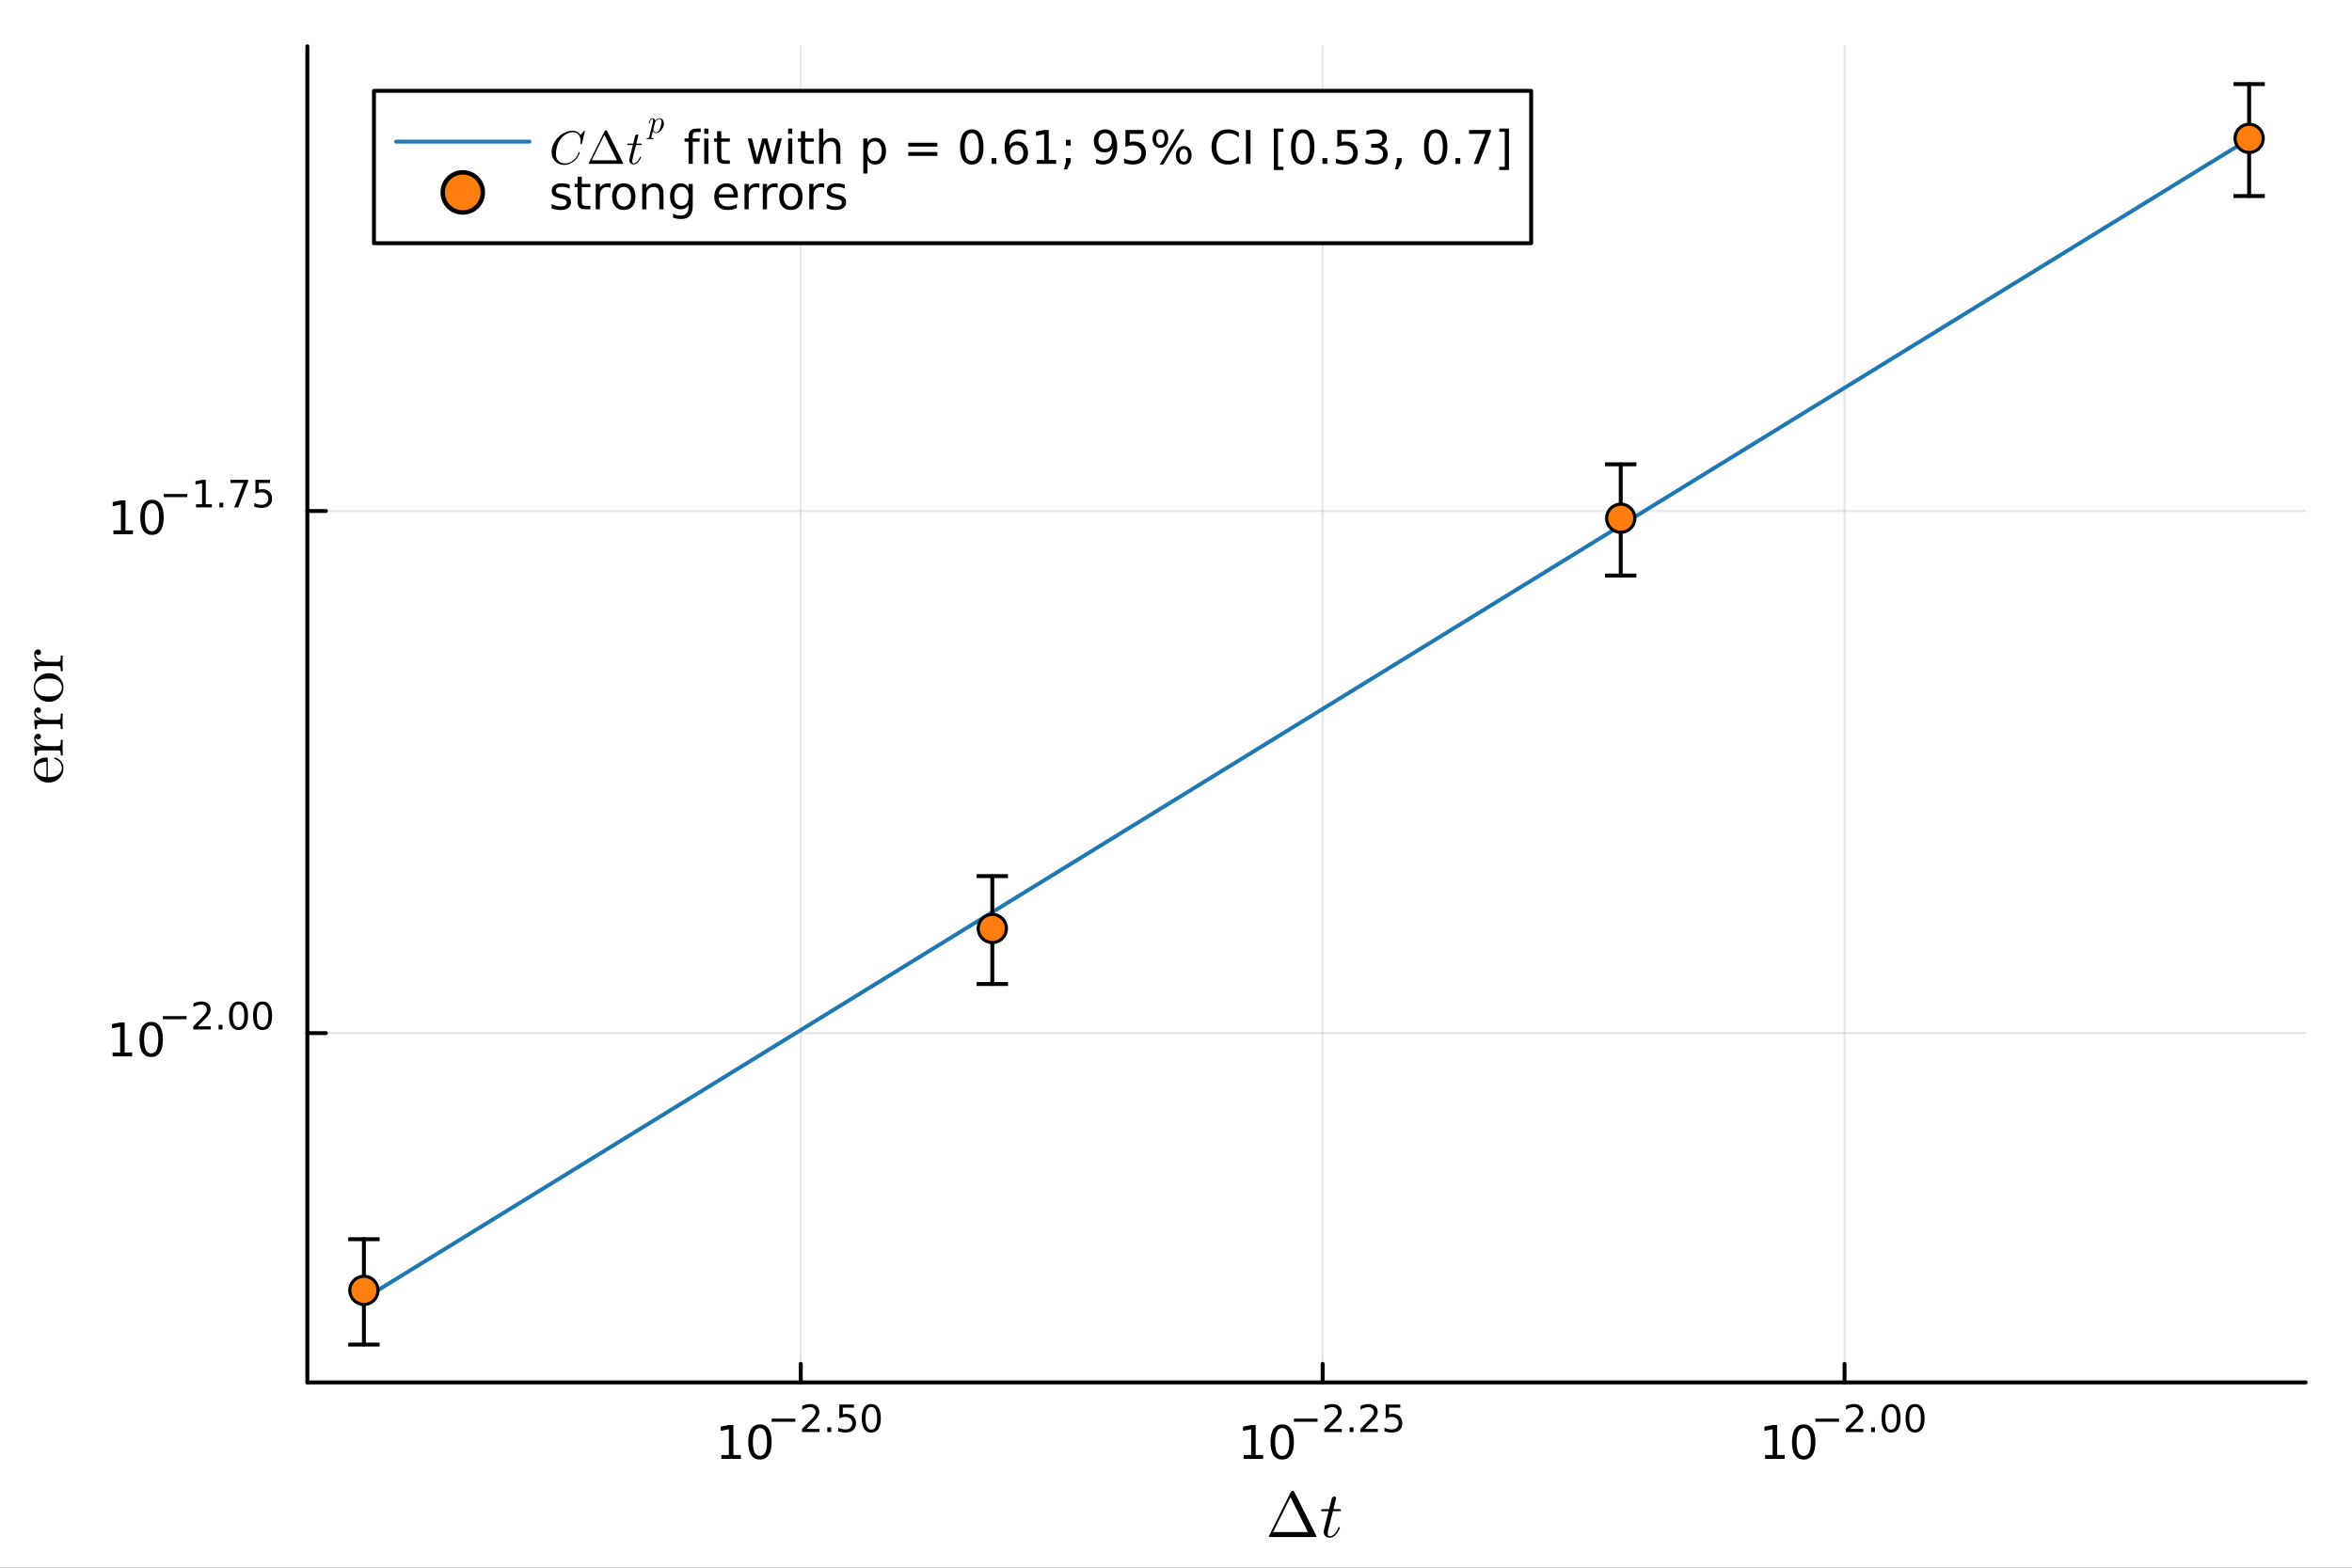 <?xml version="1.0" encoding="utf-8"?>
<svg xmlns="http://www.w3.org/2000/svg" xmlns:xlink="http://www.w3.org/1999/xlink" width="600" height="400" viewBox="0 0 2400 1600">
<rect x="0" y="0" width="2400" height="1600" fill="#333333" stroke="none"/>
<defs>
  <clipPath id="clip030">
    <rect x="0" y="0" width="2400" height="1600"/>
  </clipPath>
</defs>
<path clip-path="url(#clip030)" d="M0 1600 L2400 1600 L2400 0 L0 0  Z" fill="#ffffff" fill-rule="evenodd" fill-opacity="1"/>
<defs>
  <clipPath id="clip031">
    <rect x="480" y="0" width="1681" height="1600"/>
  </clipPath>
</defs>
<path clip-path="url(#clip030)" d="M313.626 1410.9 L2352.76 1410.9 L2352.76 47.244 L313.626 47.244  Z" fill="#ffffff" fill-rule="evenodd" fill-opacity="1"/>
<defs>
  <clipPath id="clip032">
    <rect x="313" y="47" width="2040" height="1365"/>
  </clipPath>
</defs>
<polyline clip-path="url(#clip032)" style="stroke:#000000; stroke-linecap:round; stroke-linejoin:round; stroke-width:2; stroke-opacity:0.1; fill:none" points="817.111,1410.9 817.111,47.244 "/>
<polyline clip-path="url(#clip032)" style="stroke:#000000; stroke-linecap:round; stroke-linejoin:round; stroke-width:2; stroke-opacity:0.1; fill:none" points="1349.65,1410.9 1349.65,47.244 "/>
<polyline clip-path="url(#clip032)" style="stroke:#000000; stroke-linecap:round; stroke-linejoin:round; stroke-width:2; stroke-opacity:0.1; fill:none" points="1882.18,1410.9 1882.18,47.244 "/>
<polyline clip-path="url(#clip032)" style="stroke:#000000; stroke-linecap:round; stroke-linejoin:round; stroke-width:2; stroke-opacity:0.1; fill:none" points="313.626,1054.39 2352.76,1054.39 "/>
<polyline clip-path="url(#clip032)" style="stroke:#000000; stroke-linecap:round; stroke-linejoin:round; stroke-width:2; stroke-opacity:0.1; fill:none" points="313.626,521.52 2352.76,521.52 "/>
<polyline clip-path="url(#clip030)" style="stroke:#000000; stroke-linecap:round; stroke-linejoin:round; stroke-width:4; stroke-opacity:1; fill:none" points="313.626,1410.9 2352.76,1410.9 "/>
<polyline clip-path="url(#clip030)" style="stroke:#000000; stroke-linecap:round; stroke-linejoin:round; stroke-width:4; stroke-opacity:1; fill:none" points="817.111,1410.9 817.111,1392 "/>
<polyline clip-path="url(#clip030)" style="stroke:#000000; stroke-linecap:round; stroke-linejoin:round; stroke-width:4; stroke-opacity:1; fill:none" points="1349.65,1410.9 1349.65,1392 "/>
<polyline clip-path="url(#clip030)" style="stroke:#000000; stroke-linecap:round; stroke-linejoin:round; stroke-width:4; stroke-opacity:1; fill:none" points="1882.18,1410.9 1882.18,1392 "/>
<path clip-path="url(#clip030)" d="M736.1 1485.02 L743.739 1485.02 L743.739 1458.66 L735.428 1460.32 L735.428 1456.06 L743.692 1454.4 L748.368 1454.4 L748.368 1485.02 L756.007 1485.02 L756.007 1488.96 L736.1 1488.96 L736.1 1485.02 Z" fill="#000000" fill-rule="nonzero" fill-opacity="1" /><path clip-path="url(#clip030)" d="M775.451 1457.48 Q771.84 1457.48 770.012 1461.04 Q768.206 1464.58 768.206 1471.71 Q768.206 1478.82 770.012 1482.38 Q771.84 1485.92 775.451 1485.92 Q779.086 1485.92 780.891 1482.38 Q782.72 1478.82 782.72 1471.71 Q782.72 1464.58 780.891 1461.04 Q779.086 1457.48 775.451 1457.48 M775.451 1453.77 Q781.262 1453.77 784.317 1458.38 Q787.396 1462.96 787.396 1471.71 Q787.396 1480.44 784.317 1485.04 Q781.262 1489.63 775.451 1489.63 Q769.641 1489.63 766.563 1485.04 Q763.507 1480.44 763.507 1471.71 Q763.507 1462.96 766.563 1458.38 Q769.641 1453.77 775.451 1453.77 Z" fill="#000000" fill-rule="nonzero" fill-opacity="1" /><path clip-path="url(#clip030)" d="M787.396 1447.87 L811.507 1447.87 L811.507 1451.07 L787.396 1451.07 L787.396 1447.87 Z" fill="#000000" fill-rule="nonzero" fill-opacity="1" /><path clip-path="url(#clip030)" d="M822.98 1458.35 L836.24 1458.35 L836.24 1461.55 L818.41 1461.55 L818.41 1458.35 Q820.573 1456.11 824.297 1452.35 Q828.039 1448.57 828.999 1447.48 Q830.823 1445.43 831.538 1444.02 Q832.271 1442.59 832.271 1441.22 Q832.271 1438.98 830.691 1437.57 Q829.13 1436.16 826.61 1436.16 Q824.823 1436.16 822.83 1436.78 Q820.855 1437.4 818.598 1438.66 L818.598 1434.82 Q820.892 1433.9 822.886 1433.43 Q824.88 1432.96 826.535 1432.96 Q830.898 1432.96 833.494 1435.14 Q836.089 1437.32 836.089 1440.97 Q836.089 1442.7 835.431 1444.26 Q834.791 1445.8 833.08 1447.91 Q832.61 1448.46 830.089 1451.07 Q827.569 1453.67 822.98 1458.35 Z" fill="#000000" fill-rule="nonzero" fill-opacity="1" /><path clip-path="url(#clip030)" d="M844.214 1456.77 L848.182 1456.77 L848.182 1461.55 L844.214 1461.55 L844.214 1456.77 Z" fill="#000000" fill-rule="nonzero" fill-opacity="1" /><path clip-path="url(#clip030)" d="M856.495 1433.47 L871.41 1433.47 L871.41 1436.66 L859.975 1436.66 L859.975 1443.55 Q860.802 1443.27 861.63 1443.13 Q862.458 1442.98 863.285 1442.98 Q867.987 1442.98 870.733 1445.56 Q873.479 1448.14 873.479 1452.54 Q873.479 1457.07 870.658 1459.59 Q867.837 1462.09 862.702 1462.09 Q860.934 1462.09 859.091 1461.79 Q857.267 1461.49 855.311 1460.89 L855.311 1457.07 Q857.003 1457.99 858.809 1458.44 Q860.614 1458.89 862.627 1458.89 Q865.881 1458.89 867.78 1457.18 Q869.68 1455.47 869.68 1452.54 Q869.68 1449.6 867.78 1447.89 Q865.881 1446.18 862.627 1446.18 Q861.103 1446.18 859.58 1446.52 Q858.075 1446.86 856.495 1447.57 L856.495 1433.47 Z" fill="#000000" fill-rule="nonzero" fill-opacity="1" /><path clip-path="url(#clip030)" d="M889.089 1435.97 Q886.155 1435.97 884.67 1438.86 Q883.203 1441.74 883.203 1447.53 Q883.203 1453.31 884.67 1456.2 Q886.155 1459.08 889.089 1459.08 Q892.042 1459.08 893.509 1456.2 Q894.995 1453.31 894.995 1447.53 Q894.995 1441.74 893.509 1438.86 Q892.042 1435.97 889.089 1435.97 M889.089 1432.96 Q893.81 1432.96 896.293 1436.7 Q898.794 1440.43 898.794 1447.53 Q898.794 1454.62 896.293 1458.37 Q893.81 1462.09 889.089 1462.09 Q884.369 1462.09 881.867 1458.37 Q879.385 1454.62 879.385 1447.53 Q879.385 1440.43 881.867 1436.7 Q884.369 1432.96 889.089 1432.96 Z" fill="#000000" fill-rule="nonzero" fill-opacity="1" /><path clip-path="url(#clip030)" d="M1269.04 1485.02 L1276.68 1485.02 L1276.68 1458.66 L1268.37 1460.32 L1268.37 1456.06 L1276.63 1454.4 L1281.31 1454.4 L1281.31 1485.02 L1288.95 1485.02 L1288.95 1488.96 L1269.04 1488.96 L1269.04 1485.02 Z" fill="#000000" fill-rule="nonzero" fill-opacity="1" /><path clip-path="url(#clip030)" d="M1308.39 1457.48 Q1304.78 1457.48 1302.95 1461.04 Q1301.15 1464.58 1301.15 1471.71 Q1301.15 1478.82 1302.95 1482.38 Q1304.78 1485.92 1308.39 1485.92 Q1312.02 1485.92 1313.83 1482.38 Q1315.66 1478.82 1315.66 1471.71 Q1315.66 1464.58 1313.83 1461.04 Q1312.02 1457.48 1308.39 1457.48 M1308.39 1453.77 Q1314.2 1453.77 1317.26 1458.38 Q1320.33 1462.96 1320.33 1471.71 Q1320.33 1480.44 1317.26 1485.04 Q1314.2 1489.63 1308.39 1489.63 Q1302.58 1489.63 1299.5 1485.04 Q1296.45 1480.44 1296.45 1471.71 Q1296.45 1462.96 1299.5 1458.38 Q1302.58 1453.77 1308.39 1453.77 Z" fill="#000000" fill-rule="nonzero" fill-opacity="1" /><path clip-path="url(#clip030)" d="M1320.33 1447.87 L1344.45 1447.87 L1344.45 1451.07 L1320.33 1451.07 L1320.33 1447.87 Z" fill="#000000" fill-rule="nonzero" fill-opacity="1" /><path clip-path="url(#clip030)" d="M1355.92 1458.35 L1369.18 1458.35 L1369.18 1461.55 L1351.35 1461.55 L1351.35 1458.35 Q1353.51 1456.11 1357.24 1452.35 Q1360.98 1448.57 1361.94 1447.48 Q1363.76 1445.43 1364.48 1444.02 Q1365.21 1442.59 1365.21 1441.22 Q1365.21 1438.98 1363.63 1437.57 Q1362.07 1436.16 1359.55 1436.16 Q1357.76 1436.16 1355.77 1436.78 Q1353.79 1437.4 1351.54 1438.66 L1351.54 1434.82 Q1353.83 1433.9 1355.83 1433.43 Q1357.82 1432.96 1359.47 1432.96 Q1363.84 1432.96 1366.43 1435.14 Q1369.03 1437.32 1369.03 1440.97 Q1369.03 1442.7 1368.37 1444.26 Q1367.73 1445.8 1366.02 1447.91 Q1365.55 1448.46 1363.03 1451.07 Q1360.51 1453.67 1355.92 1458.35 Z" fill="#000000" fill-rule="nonzero" fill-opacity="1" /><path clip-path="url(#clip030)" d="M1377.15 1456.77 L1381.12 1456.77 L1381.12 1461.55 L1377.15 1461.55 L1377.15 1456.77 Z" fill="#000000" fill-rule="nonzero" fill-opacity="1" /><path clip-path="url(#clip030)" d="M1392.67 1458.35 L1405.93 1458.35 L1405.93 1461.55 L1388.1 1461.55 L1388.1 1458.35 Q1390.26 1456.11 1393.99 1452.35 Q1397.73 1448.57 1398.69 1447.48 Q1400.51 1445.43 1401.23 1444.02 Q1401.96 1442.59 1401.96 1441.22 Q1401.96 1438.98 1400.38 1437.57 Q1398.82 1436.16 1396.3 1436.16 Q1394.51 1436.16 1392.52 1436.78 Q1390.54 1437.4 1388.29 1438.66 L1388.29 1434.82 Q1390.58 1433.9 1392.58 1433.43 Q1394.57 1432.96 1396.22 1432.96 Q1400.59 1432.96 1403.18 1435.14 Q1405.78 1437.32 1405.78 1440.97 Q1405.78 1442.7 1405.12 1444.26 Q1404.48 1445.8 1402.77 1447.91 Q1402.3 1448.46 1399.78 1451.07 Q1397.26 1453.67 1392.67 1458.35 Z" fill="#000000" fill-rule="nonzero" fill-opacity="1" /><path clip-path="url(#clip030)" d="M1413.94 1433.47 L1428.86 1433.47 L1428.86 1436.66 L1417.42 1436.66 L1417.42 1443.55 Q1418.25 1443.27 1419.08 1443.13 Q1419.9 1442.98 1420.73 1442.98 Q1425.43 1442.98 1428.18 1445.56 Q1430.92 1448.14 1430.92 1452.54 Q1430.92 1457.07 1428.1 1459.59 Q1425.28 1462.09 1420.15 1462.09 Q1418.38 1462.09 1416.54 1461.79 Q1414.71 1461.49 1412.76 1460.89 L1412.76 1457.07 Q1414.45 1457.99 1416.25 1458.44 Q1418.06 1458.89 1420.07 1458.89 Q1423.33 1458.89 1425.23 1457.18 Q1427.13 1455.47 1427.13 1452.54 Q1427.13 1449.6 1425.23 1447.89 Q1423.33 1446.18 1420.07 1446.18 Q1418.55 1446.18 1417.03 1446.52 Q1415.52 1446.86 1413.94 1447.57 L1413.94 1433.47 Z" fill="#000000" fill-rule="nonzero" fill-opacity="1" /><path clip-path="url(#clip030)" d="M1801.17 1485.02 L1808.81 1485.02 L1808.81 1458.66 L1800.5 1460.32 L1800.5 1456.06 L1808.76 1454.4 L1813.44 1454.4 L1813.44 1485.02 L1821.08 1485.02 L1821.08 1488.96 L1801.17 1488.96 L1801.17 1485.02 Z" fill="#000000" fill-rule="nonzero" fill-opacity="1" /><path clip-path="url(#clip030)" d="M1840.52 1457.48 Q1836.91 1457.48 1835.08 1461.04 Q1833.28 1464.58 1833.28 1471.71 Q1833.28 1478.82 1835.08 1482.38 Q1836.91 1485.92 1840.52 1485.92 Q1844.16 1485.92 1845.96 1482.38 Q1847.79 1478.82 1847.79 1471.71 Q1847.79 1464.58 1845.96 1461.04 Q1844.16 1457.48 1840.52 1457.48 M1840.52 1453.77 Q1846.33 1453.77 1849.39 1458.38 Q1852.47 1462.96 1852.47 1471.71 Q1852.47 1480.44 1849.39 1485.04 Q1846.33 1489.63 1840.52 1489.63 Q1834.71 1489.63 1831.63 1485.04 Q1828.58 1480.44 1828.58 1471.71 Q1828.58 1462.96 1831.63 1458.38 Q1834.71 1453.77 1840.52 1453.77 Z" fill="#000000" fill-rule="nonzero" fill-opacity="1" /><path clip-path="url(#clip030)" d="M1852.47 1447.87 L1876.58 1447.87 L1876.58 1451.07 L1852.47 1451.07 L1852.47 1447.87 Z" fill="#000000" fill-rule="nonzero" fill-opacity="1" /><path clip-path="url(#clip030)" d="M1888.05 1458.35 L1901.31 1458.35 L1901.31 1461.55 L1883.48 1461.55 L1883.48 1458.35 Q1885.64 1456.11 1889.37 1452.35 Q1893.11 1448.57 1894.07 1447.48 Q1895.89 1445.43 1896.61 1444.02 Q1897.34 1442.59 1897.34 1441.22 Q1897.34 1438.98 1895.76 1437.57 Q1894.2 1436.16 1891.68 1436.16 Q1889.89 1436.16 1887.9 1436.78 Q1885.92 1437.4 1883.67 1438.66 L1883.67 1434.82 Q1885.96 1433.9 1887.96 1433.43 Q1889.95 1432.96 1891.6 1432.96 Q1895.97 1432.96 1898.56 1435.14 Q1901.16 1437.32 1901.16 1440.97 Q1901.16 1442.7 1900.5 1444.26 Q1899.86 1445.8 1898.15 1447.91 Q1897.68 1448.46 1895.16 1451.07 Q1892.64 1453.67 1888.05 1458.35 Z" fill="#000000" fill-rule="nonzero" fill-opacity="1" /><path clip-path="url(#clip030)" d="M1909.28 1456.77 L1913.25 1456.77 L1913.25 1461.55 L1909.28 1461.55 L1909.28 1456.77 Z" fill="#000000" fill-rule="nonzero" fill-opacity="1" /><path clip-path="url(#clip030)" d="M1929.65 1435.97 Q1926.72 1435.97 1925.23 1438.86 Q1923.77 1441.74 1923.77 1447.53 Q1923.77 1453.31 1925.23 1456.2 Q1926.72 1459.08 1929.65 1459.08 Q1932.61 1459.08 1934.07 1456.2 Q1935.56 1453.31 1935.56 1447.53 Q1935.56 1441.74 1934.07 1438.86 Q1932.61 1435.97 1929.65 1435.97 M1929.65 1432.96 Q1934.37 1432.96 1936.86 1436.7 Q1939.36 1440.43 1939.36 1447.53 Q1939.36 1454.62 1936.86 1458.37 Q1934.37 1462.09 1929.65 1462.09 Q1924.93 1462.09 1922.43 1458.37 Q1919.95 1454.62 1919.95 1447.53 Q1919.95 1440.43 1922.43 1436.7 Q1924.93 1432.96 1929.65 1432.96 Z" fill="#000000" fill-rule="nonzero" fill-opacity="1" /><path clip-path="url(#clip030)" d="M1954.16 1435.97 Q1951.23 1435.97 1949.74 1438.86 Q1948.27 1441.74 1948.27 1447.53 Q1948.27 1453.31 1949.74 1456.2 Q1951.23 1459.08 1954.16 1459.08 Q1957.11 1459.08 1958.58 1456.2 Q1960.06 1453.31 1960.06 1447.53 Q1960.06 1441.74 1958.58 1438.86 Q1957.11 1435.97 1954.16 1435.97 M1954.16 1432.96 Q1958.88 1432.96 1961.36 1436.7 Q1963.86 1440.43 1963.86 1447.53 Q1963.86 1454.62 1961.36 1458.37 Q1958.88 1462.09 1954.16 1462.09 Q1949.44 1462.09 1946.94 1458.37 Q1944.45 1454.62 1944.45 1447.53 Q1944.45 1440.43 1946.94 1436.7 Q1949.44 1432.96 1954.16 1432.96 Z" fill="#000000" fill-rule="nonzero" fill-opacity="1" /><path clip-path="url(#clip030)" d="M1294.74 1568.04 Q1294.74 1567.79 1295.61 1566.11 Q1296.48 1564.41 1299.54 1558.32 Q1302.6 1552.2 1305.75 1545.79 L1317.12 1522.92 Q1317.93 1521.48 1318.96 1521.48 Q1319.89 1521.48 1320.31 1522.05 Q1320.73 1522.63 1322.66 1526.53 Q1323.66 1528.43 1324.24 1529.66 L1342.89 1566.98 Q1343.21 1567.79 1343.24 1568.04 Q1343.24 1568.69 1342.11 1568.69 L1296.48 1568.69 Q1294.74 1568.69 1294.74 1568.04 M1299.09 1563.66 L1334.58 1563.66 L1316.83 1528.05 L1299.09 1563.66 Z" fill="#000000" fill-rule="nonzero" fill-opacity="1" /><path clip-path="url(#clip030)" d="M1368.33 1540.99 Q1368.33 1541.89 1367.91 1542.12 Q1367.49 1542.31 1366.33 1542.31 L1360.15 1542.31 L1355.25 1561.76 Q1354.87 1563.47 1354.87 1564.92 Q1354.87 1566.53 1355.35 1567.24 Q1355.86 1567.95 1356.93 1567.95 Q1359.02 1567.95 1361.27 1566.05 Q1363.56 1564.15 1365.49 1559.51 Q1365.75 1558.9 1365.88 1558.77 Q1366.04 1558.61 1366.46 1558.61 Q1367.26 1558.61 1367.26 1559.25 Q1367.26 1559.48 1366.81 1560.51 Q1366.4 1561.54 1365.46 1563.05 Q1364.56 1564.57 1363.37 1565.98 Q1362.21 1567.4 1360.44 1568.43 Q1358.67 1569.43 1356.77 1569.43 Q1354.09 1569.43 1352.39 1567.72 Q1350.71 1566.02 1350.71 1563.34 Q1350.71 1562.47 1351.39 1559.7 Q1352.06 1556.9 1355.73 1542.31 L1349.91 1542.31 Q1349.1 1542.31 1348.78 1542.28 Q1348.49 1542.25 1348.26 1542.09 Q1348.07 1541.89 1348.07 1541.51 Q1348.07 1540.9 1348.33 1540.64 Q1348.59 1540.35 1348.91 1540.32 Q1349.26 1540.25 1350.07 1540.25 L1356.25 1540.25 L1358.83 1529.78 Q1359.08 1528.75 1359.73 1528.17 Q1360.4 1527.56 1360.79 1527.5 Q1361.18 1527.4 1361.47 1527.4 Q1362.34 1527.4 1362.85 1527.88 Q1363.37 1528.34 1363.37 1529.17 Q1363.37 1529.62 1360.66 1540.25 L1366.46 1540.25 Q1367.2 1540.25 1367.49 1540.28 Q1367.81 1540.32 1368.07 1540.48 Q1368.33 1540.64 1368.33 1540.99 Z" fill="#000000" fill-rule="nonzero" fill-opacity="1" /><polyline clip-path="url(#clip030)" style="stroke:#000000; stroke-linecap:round; stroke-linejoin:round; stroke-width:4; stroke-opacity:1; fill:none" points="313.626,1410.9 313.626,47.244 "/>
<polyline clip-path="url(#clip030)" style="stroke:#000000; stroke-linecap:round; stroke-linejoin:round; stroke-width:4; stroke-opacity:1; fill:none" points="313.626,1054.39 332.524,1054.39 "/>
<polyline clip-path="url(#clip030)" style="stroke:#000000; stroke-linecap:round; stroke-linejoin:round; stroke-width:4; stroke-opacity:1; fill:none" points="313.626,521.52 332.524,521.52 "/>
<path clip-path="url(#clip030)" d="M114.931 1074.19 L122.57 1074.19 L122.57 1047.82 L114.26 1049.49 L114.26 1045.23 L122.524 1043.56 L127.2 1043.56 L127.2 1074.19 L134.839 1074.19 L134.839 1078.12 L114.931 1078.12 L114.931 1074.19 Z" fill="#000000" fill-rule="nonzero" fill-opacity="1" /><path clip-path="url(#clip030)" d="M154.283 1046.64 Q150.672 1046.64 148.843 1050.21 Q147.038 1053.75 147.038 1060.88 Q147.038 1067.98 148.843 1071.55 Q150.672 1075.09 154.283 1075.09 Q157.917 1075.09 159.723 1071.55 Q161.552 1067.98 161.552 1060.88 Q161.552 1053.75 159.723 1050.21 Q157.917 1046.64 154.283 1046.64 M154.283 1042.94 Q160.093 1042.94 163.149 1047.54 Q166.227 1052.13 166.227 1060.88 Q166.227 1069.6 163.149 1074.21 Q160.093 1078.79 154.283 1078.79 Q148.473 1078.79 145.394 1074.21 Q142.339 1069.6 142.339 1060.88 Q142.339 1052.13 145.394 1047.54 Q148.473 1042.94 154.283 1042.94 Z" fill="#000000" fill-rule="nonzero" fill-opacity="1" /><path clip-path="url(#clip030)" d="M166.227 1037.04 L190.339 1037.04 L190.339 1040.24 L166.227 1040.24 L166.227 1037.04 Z" fill="#000000" fill-rule="nonzero" fill-opacity="1" /><path clip-path="url(#clip030)" d="M201.812 1047.51 L215.071 1047.51 L215.071 1050.71 L197.241 1050.71 L197.241 1047.51 Q199.404 1045.28 203.128 1041.51 Q206.871 1037.73 207.83 1036.64 Q209.655 1034.59 210.369 1033.18 Q211.103 1031.75 211.103 1030.38 Q211.103 1028.14 209.523 1026.73 Q207.962 1025.32 205.442 1025.32 Q203.655 1025.32 201.661 1025.94 Q199.686 1026.56 197.43 1027.82 L197.43 1023.99 Q199.724 1023.06 201.718 1022.59 Q203.711 1022.12 205.366 1022.12 Q209.73 1022.12 212.325 1024.31 Q214.921 1026.49 214.921 1030.14 Q214.921 1031.87 214.263 1033.43 Q213.623 1034.97 211.912 1037.08 Q211.441 1037.62 208.921 1040.24 Q206.401 1042.83 201.812 1047.51 Z" fill="#000000" fill-rule="nonzero" fill-opacity="1" /><path clip-path="url(#clip030)" d="M223.046 1045.93 L227.014 1045.93 L227.014 1050.71 L223.046 1050.71 L223.046 1045.93 Z" fill="#000000" fill-rule="nonzero" fill-opacity="1" /><path clip-path="url(#clip030)" d="M243.415 1025.13 Q240.481 1025.13 238.995 1028.03 Q237.528 1030.91 237.528 1036.7 Q237.528 1042.47 238.995 1045.37 Q240.481 1048.25 243.415 1048.25 Q246.367 1048.25 247.834 1045.37 Q249.32 1042.47 249.32 1036.7 Q249.32 1030.91 247.834 1028.03 Q246.367 1025.13 243.415 1025.13 M243.415 1022.12 Q248.135 1022.12 250.618 1025.87 Q253.119 1029.59 253.119 1036.7 Q253.119 1043.79 250.618 1047.53 Q248.135 1051.26 243.415 1051.26 Q238.694 1051.26 236.192 1047.53 Q233.71 1043.79 233.71 1036.7 Q233.71 1029.59 236.192 1025.87 Q238.694 1022.12 243.415 1022.12 Z" fill="#000000" fill-rule="nonzero" fill-opacity="1" /><path clip-path="url(#clip030)" d="M267.921 1025.13 Q264.987 1025.13 263.501 1028.03 Q262.034 1030.91 262.034 1036.7 Q262.034 1042.47 263.501 1045.37 Q264.987 1048.25 267.921 1048.25 Q270.874 1048.25 272.341 1045.37 Q273.827 1042.47 273.827 1036.7 Q273.827 1030.91 272.341 1028.03 Q270.874 1025.13 267.921 1025.13 M267.921 1022.12 Q272.642 1022.12 275.124 1025.87 Q277.626 1029.59 277.626 1036.7 Q277.626 1043.79 275.124 1047.53 Q272.642 1051.26 267.921 1051.26 Q263.2 1051.26 260.699 1047.53 Q258.216 1043.79 258.216 1036.7 Q258.216 1029.59 260.699 1025.87 Q263.2 1022.12 267.921 1022.12 Z" fill="#000000" fill-rule="nonzero" fill-opacity="1" /><path clip-path="url(#clip030)" d="M115.74 541.312 L123.379 541.312 L123.379 514.947 L115.069 516.613 L115.069 512.354 L123.333 510.688 L128.009 510.688 L128.009 541.312 L135.647 541.312 L135.647 545.248 L115.74 545.248 L115.74 541.312 Z" fill="#000000" fill-rule="nonzero" fill-opacity="1" /><path clip-path="url(#clip030)" d="M155.092 513.766 Q151.481 513.766 149.652 517.331 Q147.846 520.873 147.846 528.002 Q147.846 535.109 149.652 538.674 Q151.481 542.215 155.092 542.215 Q158.726 542.215 160.532 538.674 Q162.36 535.109 162.36 528.002 Q162.36 520.873 160.532 517.331 Q158.726 513.766 155.092 513.766 M155.092 510.063 Q160.902 510.063 163.958 514.669 Q167.036 519.252 167.036 528.002 Q167.036 536.729 163.958 541.336 Q160.902 545.919 155.092 545.919 Q149.282 545.919 146.203 541.336 Q143.147 536.729 143.147 528.002 Q143.147 519.252 146.203 514.669 Q149.282 510.063 155.092 510.063 Z" fill="#000000" fill-rule="nonzero" fill-opacity="1" /><path clip-path="url(#clip030)" d="M167.036 504.164 L191.148 504.164 L191.148 507.361 L167.036 507.361 L167.036 504.164 Z" fill="#000000" fill-rule="nonzero" fill-opacity="1" /><path clip-path="url(#clip030)" d="M200.006 514.64 L206.213 514.64 L206.213 493.218 L199.461 494.572 L199.461 491.111 L206.175 489.757 L209.974 489.757 L209.974 514.64 L216.181 514.64 L216.181 517.837 L200.006 517.837 L200.006 514.64 Z" fill="#000000" fill-rule="nonzero" fill-opacity="1" /><path clip-path="url(#clip030)" d="M223.854 513.06 L227.823 513.06 L227.823 517.837 L223.854 517.837 L223.854 513.06 Z" fill="#000000" fill-rule="nonzero" fill-opacity="1" /><path clip-path="url(#clip030)" d="M235.139 489.757 L253.195 489.757 L253.195 491.375 L243.001 517.837 L239.032 517.837 L248.624 492.954 L235.139 492.954 L235.139 489.757 Z" fill="#000000" fill-rule="nonzero" fill-opacity="1" /><path clip-path="url(#clip030)" d="M260.642 489.757 L275.557 489.757 L275.557 492.954 L264.122 492.954 L264.122 499.838 Q264.949 499.556 265.777 499.424 Q266.605 499.274 267.432 499.274 Q272.134 499.274 274.88 501.851 Q277.626 504.427 277.626 508.828 Q277.626 513.361 274.805 515.881 Q271.984 518.383 266.849 518.383 Q265.081 518.383 263.238 518.082 Q261.414 517.781 259.458 517.179 L259.458 513.361 Q261.15 514.282 262.956 514.734 Q264.761 515.185 266.774 515.185 Q270.028 515.185 271.927 513.474 Q273.827 511.762 273.827 508.828 Q273.827 505.894 271.927 504.183 Q270.028 502.471 266.774 502.471 Q265.25 502.471 263.727 502.81 Q262.222 503.148 260.642 503.863 L260.642 489.757 Z" fill="#000000" fill-rule="nonzero" fill-opacity="1" /><path clip-path="url(#clip030)" d="M49.497 798.693 Q43.281 798.693 38.869 794.699 Q34.457 790.706 34.457 784.973 Q34.457 779.176 38.225 776.181 Q41.993 773.154 47.403 773.154 Q48.402 773.154 48.595 773.411 Q48.788 773.669 48.788 774.796 L48.788 793.218 Q55.519 793.218 58.675 791.221 Q63.088 788.451 63.088 783.782 Q63.088 783.138 62.959 782.365 Q62.83 781.592 62.282 780.014 Q61.703 778.435 60.189 777.051 Q58.675 775.666 56.292 774.861 Q55.358 774.667 55.39 774.023 Q55.39 773.154 56.163 773.154 Q56.743 773.154 58.063 773.798 Q59.352 774.41 60.898 775.601 Q62.444 776.793 63.603 779.112 Q64.762 781.398 64.762 784.168 Q64.762 789.965 60.382 794.345 Q55.97 798.693 49.497 798.693 M47.403 793.154 L47.403 777.502 Q46.019 777.502 44.473 777.759 Q42.927 777.985 40.801 778.693 Q38.643 779.369 37.291 780.98 Q35.938 782.59 35.938 784.973 Q35.938 786.036 36.389 787.195 Q36.84 788.323 37.935 789.708 Q39.03 791.092 41.51 792.059 Q43.989 793.025 47.403 793.154 Z" fill="#000000" fill-rule="nonzero" fill-opacity="1" /><path clip-path="url(#clip030)" d="M64.022 771.017 L61.993 771.017 Q61.993 767.507 61.574 766.702 Q61.123 765.864 58.998 765.864 L41.316 765.864 Q38.869 765.864 38.257 766.734 Q37.645 767.571 37.645 771.017 L35.584 771.017 L34.875 761.839 L42.122 761.839 Q39.288 760.905 37.097 758.94 Q34.875 756.943 34.875 753.723 Q34.875 751.597 36.067 750.244 Q37.258 748.86 38.901 748.86 Q40.35 748.86 41.091 749.761 Q41.8 750.631 41.8 751.694 Q41.8 752.885 41.059 753.723 Q40.286 754.528 38.965 754.528 Q38.16 754.528 37.548 754.174 Q36.904 753.787 36.679 753.497 Q36.453 753.207 36.389 753.014 Q36.325 753.143 36.325 753.723 Q36.325 757.362 39.964 759.455 Q43.571 761.517 48.724 761.517 L58.869 761.517 Q60.769 761.517 61.381 760.744 Q61.993 759.938 61.993 756.492 L61.993 755.108 L64.022 755.108 Q63.828 757.748 63.828 763.481 Q63.828 764.286 63.861 765.542 Q63.893 766.798 63.957 768.441 Q64.022 770.083 64.022 771.017 Z" fill="#000000" fill-rule="nonzero" fill-opacity="1" /><path clip-path="url(#clip030)" d="M64.022 744.136 L61.993 744.136 Q61.993 740.626 61.574 739.821 Q61.123 738.983 58.998 738.983 L41.316 738.983 Q38.869 738.983 38.257 739.853 Q37.645 740.69 37.645 744.136 L35.584 744.136 L34.875 734.958 L42.122 734.958 Q39.288 734.024 37.097 732.059 Q34.875 730.062 34.875 726.842 Q34.875 724.716 36.067 723.364 Q37.258 721.979 38.901 721.979 Q40.35 721.979 41.091 722.881 Q41.8 723.75 41.8 724.813 Q41.8 726.005 41.059 726.842 Q40.286 727.647 38.965 727.647 Q38.16 727.647 37.548 727.293 Q36.904 726.906 36.679 726.616 Q36.453 726.327 36.389 726.133 Q36.325 726.262 36.325 726.842 Q36.325 730.481 39.964 732.575 Q43.571 734.636 48.724 734.636 L58.869 734.636 Q60.769 734.636 61.381 733.863 Q61.993 733.058 61.993 729.612 L61.993 728.227 L64.022 728.227 Q63.828 730.868 63.828 736.6 Q63.828 737.405 63.861 738.661 Q63.893 739.917 63.957 741.56 Q64.022 743.202 64.022 744.136 Z" fill="#000000" fill-rule="nonzero" fill-opacity="1" /><path clip-path="url(#clip030)" d="M60.479 711.963 Q56.163 716.311 49.915 716.311 Q43.635 716.311 39.062 712.059 Q34.457 707.776 34.457 701.657 Q34.457 695.667 39.03 691.383 Q43.571 687.068 49.915 687.068 Q56.131 687.068 60.447 691.416 Q64.762 695.731 64.762 701.721 Q64.762 707.583 60.479 711.963 M49.368 710.836 Q55.777 710.836 58.675 709.161 Q63.088 706.584 63.088 701.657 Q63.088 699.209 61.767 697.18 Q60.447 695.119 58.224 693.992 Q55.326 692.543 49.368 692.543 Q43.023 692.543 40.221 694.282 Q35.938 696.858 35.938 701.721 Q35.938 703.847 37.065 705.94 Q38.16 708.002 40.35 709.258 Q43.249 710.836 49.368 710.836 Z" fill="#000000" fill-rule="nonzero" fill-opacity="1" /><path clip-path="url(#clip030)" d="M64.022 684.967 L61.993 684.967 Q61.993 681.456 61.574 680.651 Q61.123 679.814 58.998 679.814 L41.316 679.814 Q38.869 679.814 38.257 680.683 Q37.645 681.521 37.645 684.967 L35.584 684.967 L34.875 675.788 L42.122 675.788 Q39.288 674.854 37.097 672.889 Q34.875 670.893 34.875 667.672 Q34.875 665.546 36.067 664.194 Q37.258 662.809 38.901 662.809 Q40.35 662.809 41.091 663.711 Q41.8 664.58 41.8 665.643 Q41.8 666.835 41.059 667.672 Q40.286 668.477 38.965 668.477 Q38.16 668.477 37.548 668.123 Q36.904 667.736 36.679 667.447 Q36.453 667.157 36.389 666.963 Q36.325 667.092 36.325 667.672 Q36.325 671.311 39.964 673.405 Q43.571 675.466 48.724 675.466 L58.869 675.466 Q60.769 675.466 61.381 674.693 Q61.993 673.888 61.993 670.442 L61.993 669.057 L64.022 669.057 Q63.828 671.698 63.828 677.43 Q63.828 678.236 63.861 679.492 Q63.893 680.748 63.957 682.39 Q64.022 684.033 64.022 684.967 Z" fill="#000000" fill-rule="nonzero" fill-opacity="1" /><polyline clip-path="url(#clip032)" style="stroke:#1f77b4; stroke-linecap:round; stroke-linejoin:round; stroke-width:4; stroke-opacity:1; fill:none" points="2295.04,141.768 1653.81,536.368 1012.57,930.967 371.337,1325.57 "/>
<polyline clip-path="url(#clip032)" style="stroke:#000000; stroke-linecap:round; stroke-linejoin:round; stroke-width:4; stroke-opacity:1; fill:none" points="2295.04,200.079 2295.04,85.838 "/>
<polyline clip-path="url(#clip032)" style="stroke:#000000; stroke-linecap:round; stroke-linejoin:round; stroke-width:4; stroke-opacity:1; fill:none" points="1653.81,587.404 1653.81,473.889 "/>
<polyline clip-path="url(#clip032)" style="stroke:#000000; stroke-linecap:round; stroke-linejoin:round; stroke-width:4; stroke-opacity:1; fill:none" points="1012.57,1004.29 1012.57,894.181 "/>
<polyline clip-path="url(#clip032)" style="stroke:#000000; stroke-linecap:round; stroke-linejoin:round; stroke-width:4; stroke-opacity:1; fill:none" points="371.337,1372.3 371.337,1264.75 "/>
<line clip-path="url(#clip032)" x1="2311.04" y1="200.079" x2="2279.04" y2="200.079" style="stroke:#000000; stroke-width:4; stroke-opacity:1"/>
<line clip-path="url(#clip032)" x1="2311.04" y1="85.838" x2="2279.04" y2="85.838" style="stroke:#000000; stroke-width:4; stroke-opacity:1"/>
<line clip-path="url(#clip032)" x1="1669.81" y1="587.404" x2="1637.81" y2="587.404" style="stroke:#000000; stroke-width:4; stroke-opacity:1"/>
<line clip-path="url(#clip032)" x1="1669.81" y1="473.889" x2="1637.81" y2="473.889" style="stroke:#000000; stroke-width:4; stroke-opacity:1"/>
<line clip-path="url(#clip032)" x1="1028.57" y1="1004.29" x2="996.573" y2="1004.29" style="stroke:#000000; stroke-width:4; stroke-opacity:1"/>
<line clip-path="url(#clip032)" x1="1028.57" y1="894.181" x2="996.573" y2="894.181" style="stroke:#000000; stroke-width:4; stroke-opacity:1"/>
<line clip-path="url(#clip032)" x1="387.337" y1="1372.3" x2="355.337" y2="1372.3" style="stroke:#000000; stroke-width:4; stroke-opacity:1"/>
<line clip-path="url(#clip032)" x1="387.337" y1="1264.75" x2="355.337" y2="1264.75" style="stroke:#000000; stroke-width:4; stroke-opacity:1"/>
<circle clip-path="url(#clip032)" cx="2295.04" cy="141.197" r="14.4" fill="#ff7e0d" fill-rule="evenodd" fill-opacity="1" stroke="#000000" stroke-opacity="1" stroke-width="3.2"/>
<circle clip-path="url(#clip032)" cx="1653.81" cy="528.907" r="14.4" fill="#ff7e0d" fill-rule="evenodd" fill-opacity="1" stroke="#000000" stroke-opacity="1" stroke-width="3.2"/>
<circle clip-path="url(#clip032)" cx="1012.57" cy="947.601" r="14.4" fill="#ff7e0d" fill-rule="evenodd" fill-opacity="1" stroke="#000000" stroke-opacity="1" stroke-width="3.2"/>
<circle clip-path="url(#clip032)" cx="371.337" cy="1316.96" r="14.4" fill="#ff7e0d" fill-rule="evenodd" fill-opacity="1" stroke="#000000" stroke-opacity="1" stroke-width="3.2"/>
<path clip-path="url(#clip030)" d="M381.597 248.219 L1562.42 248.219 L1562.42 92.699 L381.597 92.699  Z" fill="#ffffff" fill-rule="evenodd" fill-opacity="1"/>
<polyline clip-path="url(#clip030)" style="stroke:#000000; stroke-linecap:round; stroke-linejoin:round; stroke-width:4; stroke-opacity:1; fill:none" points="381.597,248.219 1562.42,248.219 1562.42,92.699 381.597,92.699 381.597,248.219 "/>
<polyline clip-path="url(#clip030)" style="stroke:#1f77b4; stroke-linecap:round; stroke-linejoin:round; stroke-width:4; stroke-opacity:1; fill:none" points="404.254,144.539 540.196,144.539 "/>
<path clip-path="url(#clip030)" d="M596.909 133.915 L593.888 146.142 Q593.677 146.915 593.536 147.008 Q593.419 147.102 593.044 147.102 Q592.318 147.102 592.318 146.61 Q592.318 146.563 592.389 145.954 Q592.459 145.322 592.459 144.174 Q592.459 139.935 590.398 137.428 Q588.36 134.922 584.729 134.922 Q581.591 134.922 578.429 136.515 Q575.29 138.108 573.042 140.708 Q571.355 142.675 570.114 145.158 Q568.896 147.641 568.31 149.913 Q567.748 152.185 567.491 153.894 Q567.233 155.604 567.233 156.846 Q567.233 158.649 567.608 160.172 Q568.006 161.694 568.709 162.772 Q569.411 163.826 570.301 164.645 Q571.215 165.442 572.269 165.91 Q573.346 166.379 574.424 166.613 Q575.501 166.824 576.625 166.824 Q581.146 166.824 585.456 163.31 Q588.875 160.429 590.304 155.721 Q590.421 155.253 590.913 155.253 Q591.499 155.253 591.499 155.721 Q591.499 155.815 591.381 156.283 Q591.264 156.729 590.913 157.642 Q590.562 158.532 590.023 159.539 Q589.484 160.546 588.477 161.811 Q587.47 163.076 586.228 164.177 Q584.12 166.004 581.45 167.152 Q578.78 168.299 575.852 168.299 Q572.198 168.299 569.247 166.683 Q566.296 165.067 564.563 162.045 Q562.853 159.024 562.853 155.159 Q562.853 151.084 564.727 147.078 Q566.6 143.073 569.575 140.099 Q572.55 137.124 576.485 135.274 Q580.42 133.423 584.355 133.423 Q585.854 133.423 587.189 133.821 Q588.524 134.22 589.32 134.711 Q590.14 135.203 590.866 135.929 Q591.592 136.632 591.826 136.96 Q592.084 137.288 592.318 137.686 L595.668 134.009 Q596.253 133.423 596.394 133.423 Q596.675 133.423 596.792 133.587 Q596.909 133.751 596.909 133.915 Z" fill="#000000" fill-rule="nonzero" fill-opacity="1" /><path clip-path="url(#clip030)" d="M600.648 166.777 Q600.648 166.589 601.28 165.371 Q601.913 164.13 604.138 159.703 Q606.363 155.253 608.658 150.592 L616.927 133.962 Q617.512 132.908 618.262 132.908 Q618.941 132.908 619.245 133.329 Q619.55 133.751 620.955 136.585 Q621.681 137.967 622.103 138.857 L635.665 166.004 Q635.899 166.589 635.922 166.777 Q635.922 167.245 635.102 167.245 L601.913 167.245 Q600.648 167.245 600.648 166.777 M603.81 163.591 L629.622 163.591 L616.716 137.686 L603.81 163.591 Z" fill="#000000" fill-rule="nonzero" fill-opacity="1" /><path clip-path="url(#clip030)" d="M654.925 147.102 Q654.925 147.758 654.621 147.922 Q654.316 148.062 653.473 148.062 L648.976 148.062 L645.416 162.209 Q645.135 163.451 645.135 164.505 Q645.135 165.676 645.486 166.191 Q645.861 166.706 646.634 166.706 Q648.156 166.706 649.796 165.325 Q651.459 163.943 652.864 160.57 Q653.052 160.125 653.145 160.031 Q653.262 159.914 653.567 159.914 Q654.152 159.914 654.152 160.382 Q654.152 160.546 653.825 161.296 Q653.52 162.045 652.841 163.146 Q652.185 164.247 651.318 165.278 Q650.475 166.308 649.187 167.058 Q647.899 167.784 646.517 167.784 Q644.573 167.784 643.331 166.543 Q642.113 165.301 642.113 163.357 Q642.113 162.725 642.605 160.71 Q643.097 158.673 645.767 148.062 L641.528 148.062 Q640.942 148.062 640.708 148.039 Q640.497 148.015 640.333 147.898 Q640.193 147.758 640.193 147.477 Q640.193 147.032 640.38 146.844 Q640.567 146.633 640.802 146.61 Q641.059 146.563 641.645 146.563 L646.142 146.563 L648.016 138.951 Q648.203 138.201 648.672 137.78 Q649.163 137.335 649.445 137.288 Q649.726 137.218 649.936 137.218 Q650.569 137.218 650.944 137.569 Q651.318 137.897 651.318 138.506 Q651.318 138.834 649.351 146.563 L653.567 146.563 Q654.106 146.563 654.316 146.587 Q654.551 146.61 654.738 146.727 Q654.925 146.844 654.925 147.102 Z" fill="#000000" fill-rule="nonzero" fill-opacity="1" /><path clip-path="url(#clip030)" d="M677.434 125.999 Q677.434 128.392 676.221 130.704 Q675.024 133.016 673.139 134.442 Q671.253 135.852 669.335 135.852 Q668.187 135.852 667.416 135.229 Q666.662 134.59 666.252 133.688 Q665.941 134.803 665.269 137.476 Q664.596 140.148 664.596 140.41 Q664.596 140.558 664.629 140.624 Q664.662 140.689 664.809 140.771 Q664.957 140.87 665.318 140.902 Q665.678 140.952 666.285 140.952 Q666.597 140.952 666.711 140.952 Q666.843 140.968 666.957 141.05 Q667.088 141.132 667.088 141.312 Q667.088 141.984 666.482 141.984 Q665.941 141.984 664.826 141.935 Q663.711 141.886 663.154 141.886 Q662.678 141.886 661.727 141.935 Q660.776 141.984 660.333 141.984 Q659.891 141.984 659.891 141.591 Q659.891 141.361 659.956 141.214 Q660.006 141.083 660.137 141.017 Q660.268 140.968 660.383 140.952 Q660.481 140.952 660.678 140.952 Q661.432 140.952 661.76 140.82 Q662.088 140.706 662.203 140.46 Q662.334 140.23 662.481 139.574 L666.252 124.621 Q666.482 123.621 666.482 122.916 Q666.482 122.031 666.203 121.703 Q665.924 121.375 665.433 121.375 Q664.58 121.375 664.022 122.392 Q663.465 123.408 662.99 125.376 Q662.842 125.917 662.744 126.031 Q662.662 126.146 662.416 126.146 Q662.006 126.13 662.006 125.802 Q662.006 125.72 662.137 125.195 Q662.268 124.654 662.514 123.867 Q662.776 123.064 663.055 122.556 Q663.219 122.211 663.367 121.982 Q663.514 121.752 663.809 121.391 Q664.121 121.031 664.564 120.834 Q665.006 120.637 665.547 120.637 Q666.597 120.637 667.466 121.26 Q668.335 121.883 668.564 123.146 Q669.499 122.047 670.646 121.342 Q671.794 120.637 672.958 120.637 Q674.893 120.637 676.155 122.146 Q677.434 123.638 677.434 125.999 M675.008 124.523 Q675.008 123.031 674.434 122.211 Q673.876 121.375 672.86 121.375 Q671.597 121.375 670.138 122.654 Q668.695 123.867 668.4 124.998 L666.744 131.573 L666.646 132.114 Q666.646 132.213 666.695 132.508 Q666.761 132.786 666.941 133.246 Q667.138 133.705 667.4 134.115 Q667.679 134.508 668.171 134.803 Q668.679 135.098 669.302 135.098 Q670.302 135.098 671.384 134.213 Q672.483 133.328 673.302 131.655 Q673.811 130.573 674.401 128.245 Q675.008 125.9 675.008 124.523 Z" fill="#000000" fill-rule="nonzero" fill-opacity="1" /><path clip-path="url(#clip030)" d="M715.041 131.227 L715.041 134.769 L710.967 134.769 Q708.676 134.769 707.773 135.694 Q706.893 136.62 706.893 139.028 L706.893 141.319 L713.907 141.319 L713.907 144.63 L706.893 144.63 L706.893 167.245 L702.611 167.245 L702.611 144.63 L698.537 144.63 L698.537 141.319 L702.611 141.319 L702.611 139.514 Q702.611 135.185 704.625 133.218 Q706.639 131.227 711.014 131.227 L715.041 131.227 Z" fill="#000000" fill-rule="nonzero" fill-opacity="1" /><path clip-path="url(#clip030)" d="M718.606 141.319 L722.865 141.319 L722.865 167.245 L718.606 167.245 L718.606 141.319 M718.606 131.227 L722.865 131.227 L722.865 136.62 L718.606 136.62 L718.606 131.227 Z" fill="#000000" fill-rule="nonzero" fill-opacity="1" /><path clip-path="url(#clip030)" d="M735.99 133.958 L735.99 141.319 L744.763 141.319 L744.763 144.63 L735.99 144.63 L735.99 158.704 Q735.99 161.875 736.847 162.778 Q737.726 163.68 740.388 163.68 L744.763 163.68 L744.763 167.245 L740.388 167.245 Q735.458 167.245 733.583 165.417 Q731.708 163.565 731.708 158.704 L731.708 144.63 L728.583 144.63 L728.583 141.319 L731.708 141.319 L731.708 133.958 L735.99 133.958 Z" fill="#000000" fill-rule="nonzero" fill-opacity="1" /><path clip-path="url(#clip030)" d="M762.958 141.319 L767.217 141.319 L772.541 161.551 L777.842 141.319 L782.865 141.319 L788.189 161.551 L793.49 141.319 L797.749 141.319 L790.967 167.245 L785.944 167.245 L780.365 145.995 L774.763 167.245 L769.74 167.245 L762.958 141.319 Z" fill="#000000" fill-rule="nonzero" fill-opacity="1" /><path clip-path="url(#clip030)" d="M804.208 141.319 L808.467 141.319 L808.467 167.245 L804.208 167.245 L804.208 141.319 M804.208 131.227 L808.467 131.227 L808.467 136.62 L804.208 136.62 L804.208 131.227 Z" fill="#000000" fill-rule="nonzero" fill-opacity="1" /><path clip-path="url(#clip030)" d="M821.592 133.958 L821.592 141.319 L830.365 141.319 L830.365 144.63 L821.592 144.63 L821.592 158.704 Q821.592 161.875 822.448 162.778 Q823.328 163.68 825.99 163.68 L830.365 163.68 L830.365 167.245 L825.99 167.245 Q821.059 167.245 819.184 165.417 Q817.309 163.565 817.309 158.704 L817.309 144.63 L814.184 144.63 L814.184 141.319 L817.309 141.319 L817.309 133.958 L821.592 133.958 Z" fill="#000000" fill-rule="nonzero" fill-opacity="1" /><path clip-path="url(#clip030)" d="M857.517 151.597 L857.517 167.245 L853.258 167.245 L853.258 151.736 Q853.258 148.055 851.823 146.227 Q850.388 144.398 847.518 144.398 Q844.068 144.398 842.078 146.597 Q840.087 148.796 840.087 152.592 L840.087 167.245 L835.805 167.245 L835.805 131.227 L840.087 131.227 L840.087 145.347 Q841.615 143.009 843.675 141.852 Q845.758 140.694 848.467 140.694 Q852.934 140.694 855.226 143.472 Q857.517 146.227 857.517 151.597 Z" fill="#000000" fill-rule="nonzero" fill-opacity="1" /><path clip-path="url(#clip030)" d="M885.203 163.356 L885.203 177.106 L880.92 177.106 L880.92 141.319 L885.203 141.319 L885.203 145.255 Q886.545 142.94 888.582 141.829 Q890.642 140.694 893.49 140.694 Q898.212 140.694 901.152 144.444 Q904.114 148.194 904.114 154.305 Q904.114 160.417 901.152 164.167 Q898.212 167.916 893.49 167.916 Q890.642 167.916 888.582 166.805 Q886.545 165.671 885.203 163.356 M899.693 154.305 Q899.693 149.606 897.749 146.944 Q895.827 144.259 892.448 144.259 Q889.068 144.259 887.124 146.944 Q885.203 149.606 885.203 154.305 Q885.203 159.004 887.124 161.69 Q889.068 164.352 892.448 164.352 Q895.827 164.352 897.749 161.69 Q899.693 159.004 899.693 154.305 Z" fill="#000000" fill-rule="nonzero" fill-opacity="1" /><path clip-path="url(#clip030)" d="M926.8 145.718 L956.475 145.718 L956.475 149.606 L926.8 149.606 L926.8 145.718 M926.8 155.162 L956.475 155.162 L956.475 159.097 L926.8 159.097 L926.8 155.162 Z" fill="#000000" fill-rule="nonzero" fill-opacity="1" /><path clip-path="url(#clip030)" d="M991.637 135.764 Q988.026 135.764 986.197 139.329 Q984.392 142.87 984.392 150 Q984.392 157.106 986.197 160.671 Q988.026 164.213 991.637 164.213 Q995.271 164.213 997.077 160.671 Q998.906 157.106 998.906 150 Q998.906 142.87 997.077 139.329 Q995.271 135.764 991.637 135.764 M991.637 132.06 Q997.447 132.06 1000.5 136.667 Q1003.58 141.25 1003.58 150 Q1003.58 158.727 1000.5 163.333 Q997.447 167.916 991.637 167.916 Q985.827 167.916 982.748 163.333 Q979.693 158.727 979.693 150 Q979.693 141.25 982.748 136.667 Q985.827 132.06 991.637 132.06 Z" fill="#000000" fill-rule="nonzero" fill-opacity="1" /><path clip-path="url(#clip030)" d="M1011.8 161.366 L1016.68 161.366 L1016.68 167.245 L1011.8 167.245 L1011.8 161.366 Z" fill="#000000" fill-rule="nonzero" fill-opacity="1" /><path clip-path="url(#clip030)" d="M1037.45 148.102 Q1034.3 148.102 1032.45 150.255 Q1030.62 152.407 1030.62 156.157 Q1030.62 159.884 1032.45 162.06 Q1034.3 164.213 1037.45 164.213 Q1040.6 164.213 1042.42 162.06 Q1044.28 159.884 1044.28 156.157 Q1044.28 152.407 1042.42 150.255 Q1040.6 148.102 1037.45 148.102 M1046.73 133.449 L1046.73 137.708 Q1044.97 136.875 1043.16 136.435 Q1041.38 135.995 1039.62 135.995 Q1034.99 135.995 1032.54 139.12 Q1030.11 142.245 1029.76 148.565 Q1031.13 146.551 1033.19 145.486 Q1035.25 144.398 1037.72 144.398 Q1042.93 144.398 1045.94 147.569 Q1048.97 150.718 1048.97 156.157 Q1048.97 161.481 1045.83 164.699 Q1042.68 167.916 1037.45 167.916 Q1031.45 167.916 1028.28 163.333 Q1025.11 158.727 1025.11 150 Q1025.11 141.806 1029 136.944 Q1032.89 132.06 1039.44 132.06 Q1041.2 132.06 1042.98 132.407 Q1044.78 132.755 1046.73 133.449 Z" fill="#000000" fill-rule="nonzero" fill-opacity="1" /><path clip-path="url(#clip030)" d="M1057.84 163.31 L1065.48 163.31 L1065.48 136.944 L1057.17 138.611 L1057.17 134.352 L1065.43 132.685 L1070.11 132.685 L1070.11 163.31 L1077.75 163.31 L1077.75 167.245 L1057.84 167.245 L1057.84 163.31 Z" fill="#000000" fill-rule="nonzero" fill-opacity="1" /><path clip-path="url(#clip030)" d="M1087.68 142.731 L1092.56 142.731 L1092.56 148.611 L1087.68 148.611 L1087.68 142.731 M1087.68 161.366 L1092.56 161.366 L1092.56 165.347 L1088.77 172.754 L1085.78 172.754 L1087.68 165.347 L1087.68 161.366 Z" fill="#000000" fill-rule="nonzero" fill-opacity="1" /><path clip-path="url(#clip030)" d="M1118.37 166.528 L1118.37 162.268 Q1120.13 163.102 1121.94 163.542 Q1123.74 163.981 1125.48 163.981 Q1130.11 163.981 1132.54 160.879 Q1134.99 157.755 1135.34 151.412 Q1134 153.403 1131.94 154.467 Q1129.88 155.532 1127.38 155.532 Q1122.19 155.532 1119.16 152.407 Q1116.15 149.259 1116.15 143.819 Q1116.15 138.495 1119.3 135.278 Q1122.45 132.06 1127.68 132.06 Q1133.67 132.06 1136.82 136.667 Q1139.99 141.25 1139.99 150 Q1139.99 158.171 1136.1 163.055 Q1132.24 167.916 1125.69 167.916 Q1123.93 167.916 1122.12 167.569 Q1120.32 167.222 1118.37 166.528 M1127.68 151.875 Q1130.83 151.875 1132.65 149.722 Q1134.51 147.569 1134.51 143.819 Q1134.51 140.093 1132.65 137.94 Q1130.83 135.764 1127.68 135.764 Q1124.53 135.764 1122.68 137.94 Q1120.85 140.093 1120.85 143.819 Q1120.85 147.569 1122.68 149.722 Q1124.53 151.875 1127.68 151.875 Z" fill="#000000" fill-rule="nonzero" fill-opacity="1" /><path clip-path="url(#clip030)" d="M1148.44 132.685 L1166.8 132.685 L1166.8 136.62 L1152.72 136.62 L1152.72 145.093 Q1153.74 144.745 1154.76 144.583 Q1155.78 144.398 1156.8 144.398 Q1162.59 144.398 1165.96 147.569 Q1169.34 150.741 1169.34 156.157 Q1169.34 161.736 1165.87 164.838 Q1162.4 167.916 1156.08 167.916 Q1153.9 167.916 1151.64 167.546 Q1149.39 167.176 1146.98 166.435 L1146.98 161.736 Q1149.07 162.87 1151.29 163.426 Q1153.51 163.981 1155.99 163.981 Q1159.99 163.981 1162.33 161.875 Q1164.67 159.768 1164.67 156.157 Q1164.67 152.546 1162.33 150.44 Q1159.99 148.333 1155.99 148.333 Q1154.11 148.333 1152.24 148.75 Q1150.39 149.167 1148.44 150.046 L1148.44 132.685 Z" fill="#000000" fill-rule="nonzero" fill-opacity="1" /><path clip-path="url(#clip030)" d="M1207.96 152.037 Q1205.94 152.037 1204.78 153.75 Q1203.65 155.463 1203.65 158.518 Q1203.65 161.528 1204.78 163.264 Q1205.94 164.977 1207.96 164.977 Q1209.92 164.977 1211.06 163.264 Q1212.21 161.528 1212.21 158.518 Q1212.21 155.486 1211.06 153.773 Q1209.92 152.037 1207.96 152.037 M1207.96 149.097 Q1211.61 149.097 1213.77 151.643 Q1215.92 154.19 1215.92 158.518 Q1215.92 162.847 1213.74 165.393 Q1211.59 167.916 1207.96 167.916 Q1204.25 167.916 1202.1 165.393 Q1199.95 162.847 1199.95 158.518 Q1199.95 154.167 1202.1 151.643 Q1204.27 149.097 1207.96 149.097 M1184.07 135 Q1182.08 135 1180.92 136.736 Q1179.78 138.449 1179.78 141.458 Q1179.78 144.514 1180.92 146.227 Q1182.05 147.94 1184.07 147.94 Q1186.08 147.94 1187.21 146.227 Q1188.37 144.514 1188.37 141.458 Q1188.37 138.472 1187.21 136.736 Q1186.06 135 1184.07 135 M1204.97 132.06 L1208.67 132.06 L1187.05 167.916 L1183.35 167.916 L1204.97 132.06 M1184.07 132.06 Q1187.72 132.06 1189.9 134.606 Q1192.08 137.13 1192.08 141.458 Q1192.08 145.833 1189.9 148.356 Q1187.75 150.88 1184.07 150.88 Q1180.39 150.88 1178.23 148.356 Q1176.1 145.81 1176.1 141.458 Q1176.1 137.153 1178.26 134.606 Q1180.41 132.06 1184.07 132.06 Z" fill="#000000" fill-rule="nonzero" fill-opacity="1" /><path clip-path="url(#clip030)" d="M1264.14 135.347 L1264.14 140.278 Q1261.77 138.079 1259.09 136.991 Q1256.43 135.903 1253.42 135.903 Q1247.49 135.903 1244.34 139.537 Q1241.2 143.148 1241.2 150 Q1241.2 156.829 1244.34 160.463 Q1247.49 164.074 1253.42 164.074 Q1256.43 164.074 1259.09 162.986 Q1261.77 161.898 1264.14 159.699 L1264.14 164.583 Q1261.68 166.25 1258.93 167.083 Q1256.2 167.916 1253.14 167.916 Q1245.29 167.916 1240.78 163.125 Q1236.27 158.31 1236.27 150 Q1236.27 141.667 1240.78 136.875 Q1245.29 132.06 1253.14 132.06 Q1256.24 132.06 1258.97 132.894 Q1261.73 133.704 1264.14 135.347 Z" fill="#000000" fill-rule="nonzero" fill-opacity="1" /><path clip-path="url(#clip030)" d="M1271.36 132.685 L1276.03 132.685 L1276.03 167.245 L1271.36 167.245 L1271.36 132.685 Z" fill="#000000" fill-rule="nonzero" fill-opacity="1" /><path clip-path="url(#clip030)" d="M1299.83 131.227 L1309.64 131.227 L1309.64 134.537 L1304.09 134.537 L1304.09 170.185 L1309.64 170.185 L1309.64 173.495 L1299.83 173.495 L1299.83 131.227 Z" fill="#000000" fill-rule="nonzero" fill-opacity="1" /><path clip-path="url(#clip030)" d="M1329.32 135.764 Q1325.71 135.764 1323.88 139.329 Q1322.08 142.87 1322.08 150 Q1322.08 157.106 1323.88 160.671 Q1325.71 164.213 1329.32 164.213 Q1332.95 164.213 1334.76 160.671 Q1336.59 157.106 1336.59 150 Q1336.59 142.87 1334.76 139.329 Q1332.95 135.764 1329.32 135.764 M1329.32 132.06 Q1335.13 132.06 1338.19 136.667 Q1341.26 141.25 1341.26 150 Q1341.26 158.727 1338.19 163.333 Q1335.13 167.916 1329.32 167.916 Q1323.51 167.916 1320.43 163.333 Q1317.38 158.727 1317.38 150 Q1317.38 141.25 1320.43 136.667 Q1323.51 132.06 1329.32 132.06 Z" fill="#000000" fill-rule="nonzero" fill-opacity="1" /><path clip-path="url(#clip030)" d="M1349.48 161.366 L1354.37 161.366 L1354.37 167.245 L1349.48 167.245 L1349.48 161.366 Z" fill="#000000" fill-rule="nonzero" fill-opacity="1" /><path clip-path="url(#clip030)" d="M1364.6 132.685 L1382.95 132.685 L1382.95 136.62 L1368.88 136.62 L1368.88 145.093 Q1369.9 144.745 1370.92 144.583 Q1371.94 144.398 1372.95 144.398 Q1378.74 144.398 1382.12 147.569 Q1385.5 150.741 1385.5 156.157 Q1385.5 161.736 1382.03 164.838 Q1378.56 167.916 1372.24 167.916 Q1370.06 167.916 1367.79 167.546 Q1365.55 167.176 1363.14 166.435 L1363.14 161.736 Q1365.22 162.87 1367.45 163.426 Q1369.67 163.981 1372.14 163.981 Q1376.15 163.981 1378.49 161.875 Q1380.82 159.768 1380.82 156.157 Q1380.82 152.546 1378.49 150.44 Q1376.15 148.333 1372.14 148.333 Q1370.27 148.333 1368.39 148.75 Q1366.54 149.167 1364.6 150.046 L1364.6 132.685 Z" fill="#000000" fill-rule="nonzero" fill-opacity="1" /><path clip-path="url(#clip030)" d="M1408.88 148.611 Q1412.24 149.329 1414.11 151.597 Q1416.01 153.866 1416.01 157.199 Q1416.01 162.315 1412.49 165.116 Q1408.97 167.916 1402.49 167.916 Q1400.32 167.916 1398 167.477 Q1395.71 167.06 1393.26 166.204 L1393.26 161.69 Q1395.2 162.824 1397.51 163.403 Q1399.83 163.981 1402.35 163.981 Q1406.75 163.981 1409.04 162.245 Q1411.36 160.509 1411.36 157.199 Q1411.36 154.143 1409.2 152.43 Q1407.07 150.694 1403.26 150.694 L1399.23 150.694 L1399.23 146.852 L1403.44 146.852 Q1406.89 146.852 1408.72 145.486 Q1410.55 144.097 1410.55 141.505 Q1410.55 138.843 1408.65 137.431 Q1406.77 135.995 1403.26 135.995 Q1401.33 135.995 1399.13 136.412 Q1396.94 136.829 1394.3 137.708 L1394.3 133.542 Q1396.96 132.801 1399.27 132.431 Q1401.61 132.06 1403.67 132.06 Q1409 132.06 1412.1 134.491 Q1415.2 136.898 1415.2 141.018 Q1415.2 143.889 1413.56 145.88 Q1411.91 147.847 1408.88 148.611 Z" fill="#000000" fill-rule="nonzero" fill-opacity="1" /><path clip-path="url(#clip030)" d="M1425.36 161.366 L1430.25 161.366 L1430.25 165.347 L1426.45 172.754 L1423.46 172.754 L1425.36 165.347 L1425.36 161.366 Z" fill="#000000" fill-rule="nonzero" fill-opacity="1" /><path clip-path="url(#clip030)" d="M1465.01 135.764 Q1461.4 135.764 1459.57 139.329 Q1457.77 142.87 1457.77 150 Q1457.77 157.106 1459.57 160.671 Q1461.4 164.213 1465.01 164.213 Q1468.65 164.213 1470.45 160.671 Q1472.28 157.106 1472.28 150 Q1472.28 142.87 1470.45 139.329 Q1468.65 135.764 1465.01 135.764 M1465.01 132.06 Q1470.82 132.06 1473.88 136.667 Q1476.96 141.25 1476.96 150 Q1476.96 158.727 1473.88 163.333 Q1470.82 167.916 1465.01 167.916 Q1459.2 167.916 1456.13 163.333 Q1453.07 158.727 1453.07 150 Q1453.07 141.25 1456.13 136.667 Q1459.2 132.06 1465.01 132.06 Z" fill="#000000" fill-rule="nonzero" fill-opacity="1" /><path clip-path="url(#clip030)" d="M1485.18 161.366 L1490.06 161.366 L1490.06 167.245 L1485.18 167.245 L1485.18 161.366 Z" fill="#000000" fill-rule="nonzero" fill-opacity="1" /><path clip-path="url(#clip030)" d="M1499.06 132.685 L1521.29 132.685 L1521.29 134.676 L1508.74 167.245 L1503.86 167.245 L1515.66 136.62 L1499.06 136.62 L1499.06 132.685 Z" fill="#000000" fill-rule="nonzero" fill-opacity="1" /><path clip-path="url(#clip030)" d="M1539.76 131.227 L1539.76 173.495 L1529.94 173.495 L1529.94 170.185 L1535.48 170.185 L1535.48 134.537 L1529.94 134.537 L1529.94 131.227 L1539.76 131.227 Z" fill="#000000" fill-rule="nonzero" fill-opacity="1" /><circle clip-path="url(#clip030)" cx="472.225" cy="196.379" r="20.48" fill="#ff7e0d" fill-rule="evenodd" fill-opacity="1" stroke="#000000" stroke-opacity="1" stroke-width="4.551"/>
<path clip-path="url(#clip030)" d="M581.279 188.497 L581.279 192.525 Q579.473 191.599 577.529 191.136 Q575.584 190.673 573.501 190.673 Q570.33 190.673 568.732 191.645 Q567.158 192.618 567.158 194.562 Q567.158 196.044 568.293 196.9 Q569.427 197.733 572.853 198.497 L574.311 198.821 Q578.848 199.794 580.746 201.576 Q582.668 203.335 582.668 206.506 Q582.668 210.118 579.797 212.224 Q576.95 214.33 571.95 214.33 Q569.867 214.33 567.598 213.914 Q565.353 213.52 562.853 212.71 L562.853 208.312 Q565.214 209.539 567.506 210.164 Q569.797 210.766 572.043 210.766 Q575.052 210.766 576.672 209.747 Q578.293 208.706 578.293 206.831 Q578.293 205.094 577.112 204.168 Q575.955 203.243 571.996 202.386 L570.515 202.039 Q566.557 201.206 564.797 199.493 Q563.038 197.756 563.038 194.747 Q563.038 191.09 565.631 189.099 Q568.223 187.108 572.992 187.108 Q575.353 187.108 577.436 187.456 Q579.519 187.803 581.279 188.497 Z" fill="#000000" fill-rule="nonzero" fill-opacity="1" /><path clip-path="url(#clip030)" d="M593.663 180.372 L593.663 187.733 L602.436 187.733 L602.436 191.044 L593.663 191.044 L593.663 205.118 Q593.663 208.289 594.519 209.192 Q595.399 210.094 598.061 210.094 L602.436 210.094 L602.436 213.659 L598.061 213.659 Q593.131 213.659 591.256 211.83 Q589.381 209.979 589.381 205.118 L589.381 191.044 L586.256 191.044 L586.256 187.733 L589.381 187.733 L589.381 180.372 L593.663 180.372 Z" fill="#000000" fill-rule="nonzero" fill-opacity="1" /><path clip-path="url(#clip030)" d="M623.061 191.715 Q622.343 191.298 621.487 191.113 Q620.654 190.905 619.635 190.905 Q616.024 190.905 614.079 193.266 Q612.158 195.604 612.158 200.002 L612.158 213.659 L607.876 213.659 L607.876 187.733 L612.158 187.733 L612.158 191.761 Q613.501 189.4 615.654 188.266 Q617.806 187.108 620.885 187.108 Q621.325 187.108 621.857 187.178 Q622.39 187.224 623.038 187.34 L623.061 191.715 Z" fill="#000000" fill-rule="nonzero" fill-opacity="1" /><path clip-path="url(#clip030)" d="M636.533 190.719 Q633.107 190.719 631.116 193.405 Q629.126 196.067 629.126 200.719 Q629.126 205.372 631.093 208.057 Q633.084 210.719 636.533 210.719 Q639.936 210.719 641.927 208.034 Q643.917 205.349 643.917 200.719 Q643.917 196.113 641.927 193.428 Q639.936 190.719 636.533 190.719 M636.533 187.108 Q642.089 187.108 645.26 190.719 Q648.431 194.331 648.431 200.719 Q648.431 207.085 645.26 210.719 Q642.089 214.33 636.533 214.33 Q630.954 214.33 627.783 210.719 Q624.635 207.085 624.635 200.719 Q624.635 194.331 627.783 190.719 Q630.954 187.108 636.533 187.108 Z" fill="#000000" fill-rule="nonzero" fill-opacity="1" /><path clip-path="url(#clip030)" d="M677.042 198.011 L677.042 213.659 L672.783 213.659 L672.783 198.15 Q672.783 194.469 671.348 192.641 Q669.913 190.812 667.042 190.812 Q663.593 190.812 661.602 193.011 Q659.612 195.21 659.612 199.006 L659.612 213.659 L655.329 213.659 L655.329 187.733 L659.612 187.733 L659.612 191.761 Q661.139 189.423 663.2 188.266 Q665.283 187.108 667.991 187.108 Q672.459 187.108 674.75 189.886 Q677.042 192.641 677.042 198.011 Z" fill="#000000" fill-rule="nonzero" fill-opacity="1" /><path clip-path="url(#clip030)" d="M702.598 200.395 Q702.598 195.766 700.676 193.219 Q698.778 190.673 695.329 190.673 Q691.903 190.673 689.982 193.219 Q688.084 195.766 688.084 200.395 Q688.084 205.002 689.982 207.548 Q691.903 210.094 695.329 210.094 Q698.778 210.094 700.676 207.548 Q702.598 205.002 702.598 200.395 M706.857 210.442 Q706.857 217.062 703.917 220.28 Q700.977 223.52 694.912 223.52 Q692.667 223.52 690.676 223.173 Q688.686 222.849 686.811 222.155 L686.811 218.011 Q688.686 219.03 690.514 219.516 Q692.343 220.002 694.241 220.002 Q698.431 220.002 700.514 217.803 Q702.598 215.627 702.598 211.205 L702.598 209.099 Q701.278 211.391 699.218 212.525 Q697.158 213.659 694.287 213.659 Q689.519 213.659 686.602 210.025 Q683.686 206.391 683.686 200.395 Q683.686 194.377 686.602 190.743 Q689.519 187.108 694.287 187.108 Q697.158 187.108 699.218 188.243 Q701.278 189.377 702.598 191.669 L702.598 187.733 L706.857 187.733 L706.857 210.442 Z" fill="#000000" fill-rule="nonzero" fill-opacity="1" /><path clip-path="url(#clip030)" d="M752.875 199.631 L752.875 201.715 L733.292 201.715 Q733.57 206.113 735.931 208.428 Q738.315 210.719 742.551 210.719 Q745.005 210.719 747.296 210.118 Q749.611 209.516 751.88 208.312 L751.88 212.34 Q749.588 213.312 747.181 213.821 Q744.773 214.33 742.296 214.33 Q736.093 214.33 732.458 210.719 Q728.847 207.108 728.847 200.951 Q728.847 194.585 732.273 190.858 Q735.722 187.108 741.556 187.108 Q746.787 187.108 749.819 190.488 Q752.875 193.844 752.875 199.631 M748.616 198.381 Q748.569 194.886 746.648 192.803 Q744.75 190.719 741.602 190.719 Q738.037 190.719 735.884 192.733 Q733.755 194.747 733.431 198.405 L748.616 198.381 Z" fill="#000000" fill-rule="nonzero" fill-opacity="1" /><path clip-path="url(#clip030)" d="M774.889 191.715 Q774.171 191.298 773.315 191.113 Q772.481 190.905 771.463 190.905 Q767.852 190.905 765.907 193.266 Q763.986 195.604 763.986 200.002 L763.986 213.659 L759.704 213.659 L759.704 187.733 L763.986 187.733 L763.986 191.761 Q765.329 189.4 767.481 188.266 Q769.634 187.108 772.713 187.108 Q773.153 187.108 773.685 187.178 Q774.218 187.224 774.866 187.34 L774.889 191.715 Z" fill="#000000" fill-rule="nonzero" fill-opacity="1" /><path clip-path="url(#clip030)" d="M793.546 191.715 Q792.829 191.298 791.972 191.113 Q791.139 190.905 790.12 190.905 Q786.509 190.905 784.565 193.266 Q782.643 195.604 782.643 200.002 L782.643 213.659 L778.361 213.659 L778.361 187.733 L782.643 187.733 L782.643 191.761 Q783.986 189.4 786.139 188.266 Q788.291 187.108 791.37 187.108 Q791.81 187.108 792.342 187.178 Q792.875 187.224 793.523 187.34 L793.546 191.715 Z" fill="#000000" fill-rule="nonzero" fill-opacity="1" /><path clip-path="url(#clip030)" d="M807.018 190.719 Q803.592 190.719 801.602 193.405 Q799.611 196.067 799.611 200.719 Q799.611 205.372 801.578 208.057 Q803.569 210.719 807.018 210.719 Q810.421 210.719 812.412 208.034 Q814.402 205.349 814.402 200.719 Q814.402 196.113 812.412 193.428 Q810.421 190.719 807.018 190.719 M807.018 187.108 Q812.574 187.108 815.745 190.719 Q818.916 194.331 818.916 200.719 Q818.916 207.085 815.745 210.719 Q812.574 214.33 807.018 214.33 Q801.44 214.33 798.268 210.719 Q795.12 207.085 795.12 200.719 Q795.12 194.331 798.268 190.719 Q801.44 187.108 807.018 187.108 Z" fill="#000000" fill-rule="nonzero" fill-opacity="1" /><path clip-path="url(#clip030)" d="M841 191.715 Q840.282 191.298 839.425 191.113 Q838.592 190.905 837.574 190.905 Q833.963 190.905 832.018 193.266 Q830.097 195.604 830.097 200.002 L830.097 213.659 L825.814 213.659 L825.814 187.733 L830.097 187.733 L830.097 191.761 Q831.439 189.4 833.592 188.266 Q835.745 187.108 838.824 187.108 Q839.263 187.108 839.796 187.178 Q840.328 187.224 840.976 187.34 L841 191.715 Z" fill="#000000" fill-rule="nonzero" fill-opacity="1" /><path clip-path="url(#clip030)" d="M861.995 188.497 L861.995 192.525 Q860.189 191.599 858.245 191.136 Q856.3 190.673 854.217 190.673 Q851.046 190.673 849.449 191.645 Q847.875 192.618 847.875 194.562 Q847.875 196.044 849.009 196.9 Q850.143 197.733 853.569 198.497 L855.027 198.821 Q859.564 199.794 861.462 201.576 Q863.384 203.335 863.384 206.506 Q863.384 210.118 860.513 212.224 Q857.666 214.33 852.666 214.33 Q850.583 214.33 848.314 213.914 Q846.069 213.52 843.569 212.71 L843.569 208.312 Q845.93 209.539 848.222 210.164 Q850.513 210.766 852.759 210.766 Q855.768 210.766 857.388 209.747 Q859.009 208.706 859.009 206.831 Q859.009 205.094 857.828 204.168 Q856.671 203.243 852.712 202.386 L851.231 202.039 Q847.273 201.206 845.513 199.493 Q843.754 197.756 843.754 194.747 Q843.754 191.09 846.347 189.099 Q848.939 187.108 853.708 187.108 Q856.069 187.108 858.152 187.456 Q860.236 187.803 861.995 188.497 Z" fill="#000000" fill-rule="nonzero" fill-opacity="1" /></svg>
